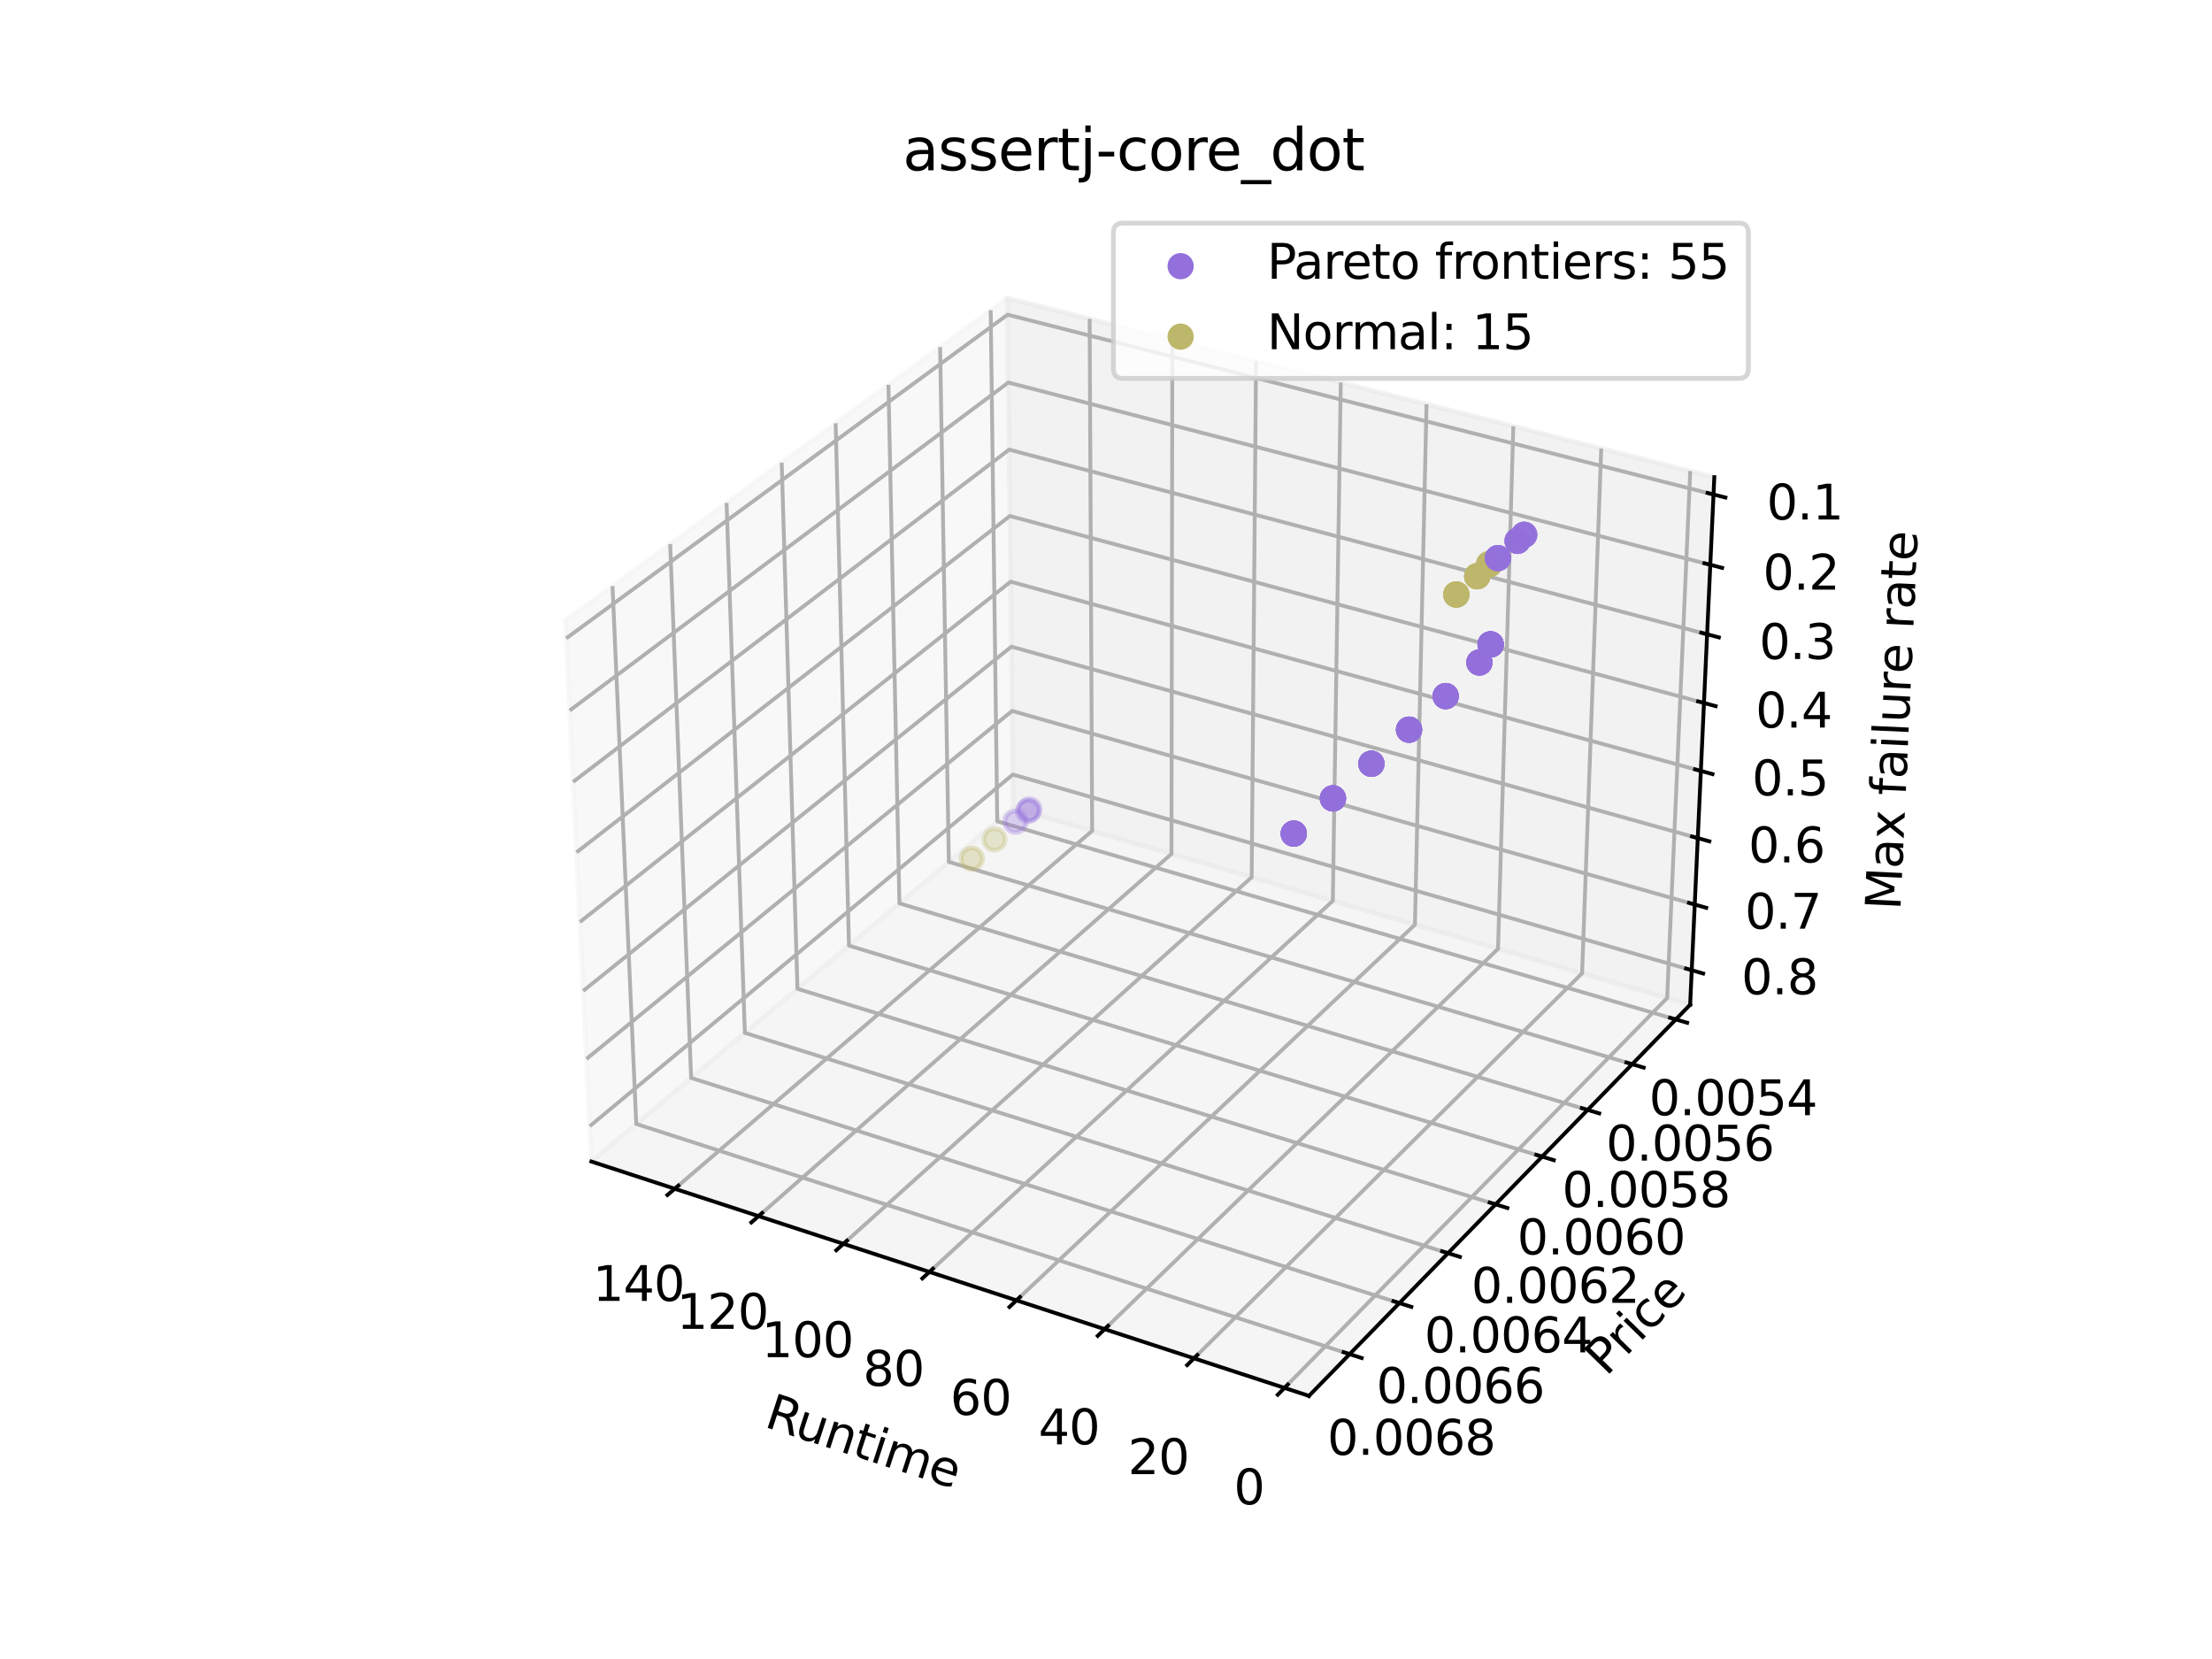 <?xml version="1.0" encoding="utf-8" standalone="no"?>
<!DOCTYPE svg PUBLIC "-//W3C//DTD SVG 1.1//EN"
  "http://www.w3.org/Graphics/SVG/1.1/DTD/svg11.dtd">
<svg xmlns:xlink="http://www.w3.org/1999/xlink" width="460.8pt" height="345.6pt" viewBox="0 0 460.8 345.6" xmlns="http://www.w3.org/2000/svg" version="1.1">
 <defs>
  <style type="text/css">*{stroke-linejoin: round; stroke-linecap: butt}</style>
 </defs>
 <g id="figure_1">
  <g id="patch_1">
   <path d="M 0 345.6 
L 460.8 345.6 
L 460.8 0 
L 0 0 
z
" style="fill: #ffffff"/>
  </g>
  <g id="patch_2">
   <path d="M 103.104 307.584 
L 369.216 307.584 
L 369.216 41.472 
L 103.104 41.472 
z
" style="fill: #ffffff"/>
  </g>
  <g id="pane3d_1">
   <g id="patch_3">
    <path d="M 209.855 62.074 
L 117.77 129.273 
L 123.197 241.969 
L 211.076 168.307 
" style="fill: #f2f2f2; opacity: 0.5; stroke: #f2f2f2; stroke-linejoin: miter"/>
   </g>
  </g>
  <g id="pane3d_2">
   <g id="patch_4">
    <path d="M 357.123 99.402 
L 209.855 62.074 
L 211.076 168.307 
L 352.09 209.295 
" style="fill: #e6e6e6; opacity: 0.5; stroke: #e6e6e6; stroke-linejoin: miter"/>
   </g>
  </g>
  <g id="pane3d_3">
   <g id="patch_5">
    <path d="M 352.09 209.295 
L 211.076 168.307 
L 123.197 241.969 
L 272.679 290.79 
" style="fill: #ececec; opacity: 0.5; stroke: #ececec; stroke-linejoin: miter"/>
   </g>
  </g>
  <g id="grid3d_1">
   <g id="Line3DCollection_1">
    <path d="M 267.578 289.124 
L 347.298 207.902 
L 352.108 98.131 
" style="fill: none; stroke: #b0b0b0; stroke-width: 0.8"/>
    <path d="M 248.725 282.967 
L 329.577 202.751 
L 333.569 93.432 
" style="fill: none; stroke: #b0b0b0; stroke-width: 0.8"/>
    <path d="M 230.116 276.889 
L 312.065 197.661 
L 315.259 88.791 
" style="fill: none; stroke: #b0b0b0; stroke-width: 0.8"/>
    <path d="M 211.745 270.889 
L 294.758 192.63 
L 297.173 84.207 
" style="fill: none; stroke: #b0b0b0; stroke-width: 0.8"/>
    <path d="M 193.608 264.965 
L 277.653 187.659 
L 279.307 79.678 
" style="fill: none; stroke: #b0b0b0; stroke-width: 0.8"/>
    <path d="M 175.7 259.117 
L 260.747 182.745 
L 261.657 75.204 
" style="fill: none; stroke: #b0b0b0; stroke-width: 0.8"/>
    <path d="M 158.018 253.342 
L 244.036 177.888 
L 244.22 70.785 
" style="fill: none; stroke: #b0b0b0; stroke-width: 0.8"/>
    <path d="M 140.556 247.639 
L 227.516 173.086 
L 226.991 66.418 
" style="fill: none; stroke: #b0b0b0; stroke-width: 0.8"/>
   </g>
  </g>
  <g id="grid3d_2">
   <g id="Line3DCollection_2">
    <path d="M 206.379 64.61 
L 207.747 171.098 
L 349.095 212.369 
" style="fill: none; stroke: #b0b0b0; stroke-width: 0.8"/>
    <path d="M 195.841 72.3 
L 197.66 179.553 
L 340.012 221.69 
" style="fill: none; stroke: #b0b0b0; stroke-width: 0.8"/>
    <path d="M 185.077 80.155 
L 187.365 188.183 
L 330.733 231.213 
" style="fill: none; stroke: #b0b0b0; stroke-width: 0.8"/>
    <path d="M 174.08 88.181 
L 176.856 196.992 
L 321.251 240.944 
" style="fill: none; stroke: #b0b0b0; stroke-width: 0.8"/>
    <path d="M 162.841 96.382 
L 166.126 205.985 
L 311.559 250.89 
" style="fill: none; stroke: #b0b0b0; stroke-width: 0.8"/>
    <path d="M 151.353 104.766 
L 155.169 215.17 
L 301.651 261.058 
" style="fill: none; stroke: #b0b0b0; stroke-width: 0.8"/>
    <path d="M 139.607 113.337 
L 143.976 224.552 
L 291.52 271.455 
" style="fill: none; stroke: #b0b0b0; stroke-width: 0.8"/>
    <path d="M 127.595 122.103 
L 132.541 234.137 
L 281.156 282.091 
" style="fill: none; stroke: #b0b0b0; stroke-width: 0.8"/>
   </g>
  </g>
  <g id="grid3d_3">
   <g id="Line3DCollection_3">
    <path d="M 356.957 103.011 
L 209.895 65.556 
L 117.949 132.98 
" style="fill: none; stroke: #b0b0b0; stroke-width: 0.8"/>
    <path d="M 356.287 117.655 
L 210.057 79.688 
L 118.673 148.018 
" style="fill: none; stroke: #b0b0b0; stroke-width: 0.8"/>
    <path d="M 355.624 132.132 
L 210.218 93.667 
L 119.388 162.877 
" style="fill: none; stroke: #b0b0b0; stroke-width: 0.8"/>
    <path d="M 354.968 146.445 
L 210.377 107.495 
L 120.096 177.562 
" style="fill: none; stroke: #b0b0b0; stroke-width: 0.8"/>
    <path d="M 354.32 160.597 
L 210.534 121.176 
L 120.795 192.076 
" style="fill: none; stroke: #b0b0b0; stroke-width: 0.8"/>
    <path d="M 353.68 174.591 
L 210.69 134.711 
L 121.485 206.421 
" style="fill: none; stroke: #b0b0b0; stroke-width: 0.8"/>
    <path d="M 353.046 188.429 
L 210.844 148.102 
L 122.168 220.6 
" style="fill: none; stroke: #b0b0b0; stroke-width: 0.8"/>
    <path d="M 352.419 202.114 
L 210.996 161.352 
L 122.843 234.617 
" style="fill: none; stroke: #b0b0b0; stroke-width: 0.8"/>
   </g>
  </g>
  <g id="axis3d_1">
   <g id="line2d_1">
    <path d="M 123.197 241.969 
L 272.679 290.79 
" style="fill: none; stroke: #000000; stroke-width: 0.8; stroke-linecap: square"/>
   </g>
   <g id="xtick_1">
    <g id="line2d_2">
     <path d="M 268.275 288.414 
L 266.181 290.547 
" style="fill: none; stroke: #000000; stroke-width: 0.8; stroke-linecap: square"/>
    </g>
    <g id="text_1">
     <!-- 0 -->
     <g transform="translate(257.026 313.376) scale(0.1 -0.1)">
      <defs>
       <path id="DejaVuSans-30" d="M 2034 4250 
Q 1547 4250 1301 3770 
Q 1056 3291 1056 2328 
Q 1056 1369 1301 889 
Q 1547 409 2034 409 
Q 2525 409 2770 889 
Q 3016 1369 3016 2328 
Q 3016 3291 2770 3770 
Q 2525 4250 2034 4250 
z
M 2034 4750 
Q 2819 4750 3233 4129 
Q 3647 3509 3647 2328 
Q 3647 1150 3233 529 
Q 2819 -91 2034 -91 
Q 1250 -91 836 529 
Q 422 1150 422 2328 
Q 422 3509 836 4129 
Q 1250 4750 2034 4750 
z
" transform="scale(0.016)"/>
      </defs>
      <use xlink:href="#DejaVuSans-30"/>
     </g>
    </g>
   </g>
   <g id="xtick_2">
    <g id="line2d_3">
     <path d="M 249.432 282.266 
L 247.309 284.372 
" style="fill: none; stroke: #000000; stroke-width: 0.8; stroke-linecap: square"/>
    </g>
    <g id="text_2">
     <!-- 20 -->
     <g transform="translate(234.967 307.087) scale(0.1 -0.1)">
      <defs>
       <path id="DejaVuSans-32" d="M 1228 531 
L 3431 531 
L 3431 0 
L 469 0 
L 469 531 
Q 828 903 1448 1529 
Q 2069 2156 2228 2338 
Q 2531 2678 2651 2914 
Q 2772 3150 2772 3378 
Q 2772 3750 2511 3984 
Q 2250 4219 1831 4219 
Q 1534 4219 1204 4116 
Q 875 4013 500 3803 
L 500 4441 
Q 881 4594 1212 4672 
Q 1544 4750 1819 4750 
Q 2544 4750 2975 4387 
Q 3406 4025 3406 3419 
Q 3406 3131 3298 2873 
Q 3191 2616 2906 2266 
Q 2828 2175 2409 1742 
Q 1991 1309 1228 531 
z
" transform="scale(0.016)"/>
      </defs>
      <use xlink:href="#DejaVuSans-32"/>
      <use xlink:href="#DejaVuSans-30" x="63.623"/>
     </g>
    </g>
   </g>
   <g id="xtick_3">
    <g id="line2d_4">
     <path d="M 230.831 276.197 
L 228.681 278.276 
" style="fill: none; stroke: #000000; stroke-width: 0.8; stroke-linecap: square"/>
    </g>
    <g id="text_3">
     <!-- 40 -->
     <g transform="translate(216.334 300.878) scale(0.1 -0.1)">
      <defs>
       <path id="DejaVuSans-34" d="M 2419 4116 
L 825 1625 
L 2419 1625 
L 2419 4116 
z
M 2253 4666 
L 3047 4666 
L 3047 1625 
L 3713 1625 
L 3713 1100 
L 3047 1100 
L 3047 0 
L 2419 0 
L 2419 1100 
L 313 1100 
L 313 1709 
L 2253 4666 
z
" transform="scale(0.016)"/>
      </defs>
      <use xlink:href="#DejaVuSans-34"/>
      <use xlink:href="#DejaVuSans-30" x="63.623"/>
     </g>
    </g>
   </g>
   <g id="xtick_4">
    <g id="line2d_5">
     <path d="M 212.469 270.206 
L 210.292 272.258 
" style="fill: none; stroke: #000000; stroke-width: 0.8; stroke-linecap: square"/>
    </g>
    <g id="text_4">
     <!-- 60 -->
     <g transform="translate(197.94 294.75) scale(0.1 -0.1)">
      <defs>
       <path id="DejaVuSans-36" d="M 2113 2584 
Q 1688 2584 1439 2293 
Q 1191 2003 1191 1497 
Q 1191 994 1439 701 
Q 1688 409 2113 409 
Q 2538 409 2786 701 
Q 3034 994 3034 1497 
Q 3034 2003 2786 2293 
Q 2538 2584 2113 2584 
z
M 3366 4563 
L 3366 3988 
Q 3128 4100 2886 4159 
Q 2644 4219 2406 4219 
Q 1781 4219 1451 3797 
Q 1122 3375 1075 2522 
Q 1259 2794 1537 2939 
Q 1816 3084 2150 3084 
Q 2853 3084 3261 2657 
Q 3669 2231 3669 1497 
Q 3669 778 3244 343 
Q 2819 -91 2113 -91 
Q 1303 -91 875 529 
Q 447 1150 447 2328 
Q 447 3434 972 4092 
Q 1497 4750 2381 4750 
Q 2619 4750 2861 4703 
Q 3103 4656 3366 4563 
z
" transform="scale(0.016)"/>
      </defs>
      <use xlink:href="#DejaVuSans-36"/>
      <use xlink:href="#DejaVuSans-30" x="63.623"/>
     </g>
    </g>
   </g>
   <g id="xtick_5">
    <g id="line2d_6">
     <path d="M 194.341 264.291 
L 192.138 266.317 
" style="fill: none; stroke: #000000; stroke-width: 0.8; stroke-linecap: square"/>
    </g>
    <g id="text_5">
     <!-- 80 -->
     <g transform="translate(179.782 288.7) scale(0.1 -0.1)">
      <defs>
       <path id="DejaVuSans-38" d="M 2034 2216 
Q 1584 2216 1326 1975 
Q 1069 1734 1069 1313 
Q 1069 891 1326 650 
Q 1584 409 2034 409 
Q 2484 409 2743 651 
Q 3003 894 3003 1313 
Q 3003 1734 2745 1975 
Q 2488 2216 2034 2216 
z
M 1403 2484 
Q 997 2584 770 2862 
Q 544 3141 544 3541 
Q 544 4100 942 4425 
Q 1341 4750 2034 4750 
Q 2731 4750 3128 4425 
Q 3525 4100 3525 3541 
Q 3525 3141 3298 2862 
Q 3072 2584 2669 2484 
Q 3125 2378 3379 2068 
Q 3634 1759 3634 1313 
Q 3634 634 3220 271 
Q 2806 -91 2034 -91 
Q 1263 -91 848 271 
Q 434 634 434 1313 
Q 434 1759 690 2068 
Q 947 2378 1403 2484 
z
M 1172 3481 
Q 1172 3119 1398 2916 
Q 1625 2713 2034 2713 
Q 2441 2713 2670 2916 
Q 2900 3119 2900 3481 
Q 2900 3844 2670 4047 
Q 2441 4250 2034 4250 
Q 1625 4250 1398 4047 
Q 1172 3844 1172 3481 
z
" transform="scale(0.016)"/>
      </defs>
      <use xlink:href="#DejaVuSans-38"/>
      <use xlink:href="#DejaVuSans-30" x="63.623"/>
     </g>
    </g>
   </g>
   <g id="xtick_6">
    <g id="line2d_7">
     <path d="M 176.442 258.451 
L 174.214 260.451 
" style="fill: none; stroke: #000000; stroke-width: 0.8; stroke-linecap: square"/>
    </g>
    <g id="text_6">
     <!-- 100 -->
     <g transform="translate(158.673 282.727) scale(0.1 -0.1)">
      <defs>
       <path id="DejaVuSans-31" d="M 794 531 
L 1825 531 
L 1825 4091 
L 703 3866 
L 703 4441 
L 1819 4666 
L 2450 4666 
L 2450 531 
L 3481 531 
L 3481 0 
L 794 0 
L 794 531 
z
" transform="scale(0.016)"/>
      </defs>
      <use xlink:href="#DejaVuSans-31"/>
      <use xlink:href="#DejaVuSans-30" x="63.623"/>
      <use xlink:href="#DejaVuSans-30" x="127.246"/>
     </g>
    </g>
   </g>
   <g id="xtick_7">
    <g id="line2d_8">
     <path d="M 158.767 252.684 
L 156.515 254.66 
" style="fill: none; stroke: #000000; stroke-width: 0.8; stroke-linecap: square"/>
    </g>
    <g id="text_7">
     <!-- 120 -->
     <g transform="translate(140.971 276.829) scale(0.1 -0.1)">
      <use xlink:href="#DejaVuSans-31"/>
      <use xlink:href="#DejaVuSans-32" x="63.623"/>
      <use xlink:href="#DejaVuSans-30" x="127.246"/>
     </g>
    </g>
   </g>
   <g id="xtick_8">
    <g id="line2d_9">
     <path d="M 141.314 246.989 
L 139.038 248.94 
" style="fill: none; stroke: #000000; stroke-width: 0.8; stroke-linecap: square"/>
    </g>
    <g id="text_8">
     <!-- 140 -->
     <g transform="translate(123.492 271.005) scale(0.1 -0.1)">
      <use xlink:href="#DejaVuSans-31"/>
      <use xlink:href="#DejaVuSans-34" x="63.623"/>
      <use xlink:href="#DejaVuSans-30" x="127.246"/>
     </g>
    </g>
   </g>
   <g id="text_9">
    <!-- Runtime -->
    <g transform="translate(158.969 297.148) rotate(-341.913) scale(0.1 -0.1)">
     <defs>
      <path id="DejaVuSans-52" d="M 2841 2188 
Q 3044 2119 3236 1894 
Q 3428 1669 3622 1275 
L 4263 0 
L 3584 0 
L 2988 1197 
Q 2756 1666 2539 1819 
Q 2322 1972 1947 1972 
L 1259 1972 
L 1259 0 
L 628 0 
L 628 4666 
L 2053 4666 
Q 2853 4666 3247 4331 
Q 3641 3997 3641 3322 
Q 3641 2881 3436 2590 
Q 3231 2300 2841 2188 
z
M 1259 4147 
L 1259 2491 
L 2053 2491 
Q 2509 2491 2742 2702 
Q 2975 2913 2975 3322 
Q 2975 3731 2742 3939 
Q 2509 4147 2053 4147 
L 1259 4147 
z
" transform="scale(0.016)"/>
      <path id="DejaVuSans-75" d="M 544 1381 
L 544 3500 
L 1119 3500 
L 1119 1403 
Q 1119 906 1312 657 
Q 1506 409 1894 409 
Q 2359 409 2629 706 
Q 2900 1003 2900 1516 
L 2900 3500 
L 3475 3500 
L 3475 0 
L 2900 0 
L 2900 538 
Q 2691 219 2414 64 
Q 2138 -91 1772 -91 
Q 1169 -91 856 284 
Q 544 659 544 1381 
z
M 1991 3584 
L 1991 3584 
z
" transform="scale(0.016)"/>
      <path id="DejaVuSans-6e" d="M 3513 2113 
L 3513 0 
L 2938 0 
L 2938 2094 
Q 2938 2591 2744 2837 
Q 2550 3084 2163 3084 
Q 1697 3084 1428 2787 
Q 1159 2491 1159 1978 
L 1159 0 
L 581 0 
L 581 3500 
L 1159 3500 
L 1159 2956 
Q 1366 3272 1645 3428 
Q 1925 3584 2291 3584 
Q 2894 3584 3203 3211 
Q 3513 2838 3513 2113 
z
" transform="scale(0.016)"/>
      <path id="DejaVuSans-74" d="M 1172 4494 
L 1172 3500 
L 2356 3500 
L 2356 3053 
L 1172 3053 
L 1172 1153 
Q 1172 725 1289 603 
Q 1406 481 1766 481 
L 2356 481 
L 2356 0 
L 1766 0 
Q 1100 0 847 248 
Q 594 497 594 1153 
L 594 3053 
L 172 3053 
L 172 3500 
L 594 3500 
L 594 4494 
L 1172 4494 
z
" transform="scale(0.016)"/>
      <path id="DejaVuSans-69" d="M 603 3500 
L 1178 3500 
L 1178 0 
L 603 0 
L 603 3500 
z
M 603 4863 
L 1178 4863 
L 1178 4134 
L 603 4134 
L 603 4863 
z
" transform="scale(0.016)"/>
      <path id="DejaVuSans-6d" d="M 3328 2828 
Q 3544 3216 3844 3400 
Q 4144 3584 4550 3584 
Q 5097 3584 5394 3201 
Q 5691 2819 5691 2113 
L 5691 0 
L 5113 0 
L 5113 2094 
Q 5113 2597 4934 2840 
Q 4756 3084 4391 3084 
Q 3944 3084 3684 2787 
Q 3425 2491 3425 1978 
L 3425 0 
L 2847 0 
L 2847 2094 
Q 2847 2600 2669 2842 
Q 2491 3084 2119 3084 
Q 1678 3084 1418 2786 
Q 1159 2488 1159 1978 
L 1159 0 
L 581 0 
L 581 3500 
L 1159 3500 
L 1159 2956 
Q 1356 3278 1631 3431 
Q 1906 3584 2284 3584 
Q 2666 3584 2933 3390 
Q 3200 3197 3328 2828 
z
" transform="scale(0.016)"/>
      <path id="DejaVuSans-65" d="M 3597 1894 
L 3597 1613 
L 953 1613 
Q 991 1019 1311 708 
Q 1631 397 2203 397 
Q 2534 397 2845 478 
Q 3156 559 3463 722 
L 3463 178 
Q 3153 47 2828 -22 
Q 2503 -91 2169 -91 
Q 1331 -91 842 396 
Q 353 884 353 1716 
Q 353 2575 817 3079 
Q 1281 3584 2069 3584 
Q 2775 3584 3186 3129 
Q 3597 2675 3597 1894 
z
M 3022 2063 
Q 3016 2534 2758 2815 
Q 2500 3097 2075 3097 
Q 1594 3097 1305 2825 
Q 1016 2553 972 2059 
L 3022 2063 
z
" transform="scale(0.016)"/>
     </defs>
     <use xlink:href="#DejaVuSans-52"/>
     <use xlink:href="#DejaVuSans-75" x="64.982"/>
     <use xlink:href="#DejaVuSans-6e" x="128.361"/>
     <use xlink:href="#DejaVuSans-74" x="191.74"/>
     <use xlink:href="#DejaVuSans-69" x="230.949"/>
     <use xlink:href="#DejaVuSans-6d" x="258.732"/>
     <use xlink:href="#DejaVuSans-65" x="356.145"/>
    </g>
   </g>
  </g>
  <g id="axis3d_2">
   <g id="line2d_10">
    <path d="M 352.09 209.295 
L 272.679 290.79 
" style="fill: none; stroke: #000000; stroke-width: 0.8; stroke-linecap: square"/>
   </g>
   <g id="xtick_9">
    <g id="line2d_11">
     <path d="M 347.909 212.022 
L 351.471 213.062 
" style="fill: none; stroke: #000000; stroke-width: 0.8; stroke-linecap: square"/>
    </g>
    <g id="text_10">
     <!-- 0.0054 -->
     <g transform="translate(343.527 232.315) scale(0.1 -0.1)">
      <defs>
       <path id="DejaVuSans-2e" d="M 684 794 
L 1344 794 
L 1344 0 
L 684 0 
L 684 794 
z
" transform="scale(0.016)"/>
       <path id="DejaVuSans-35" d="M 691 4666 
L 3169 4666 
L 3169 4134 
L 1269 4134 
L 1269 2991 
Q 1406 3038 1543 3061 
Q 1681 3084 1819 3084 
Q 2600 3084 3056 2656 
Q 3513 2228 3513 1497 
Q 3513 744 3044 326 
Q 2575 -91 1722 -91 
Q 1428 -91 1123 -41 
Q 819 9 494 109 
L 494 744 
Q 775 591 1075 516 
Q 1375 441 1709 441 
Q 2250 441 2565 725 
Q 2881 1009 2881 1497 
Q 2881 1984 2565 2268 
Q 2250 2553 1709 2553 
Q 1456 2553 1204 2497 
Q 953 2441 691 2322 
L 691 4666 
z
" transform="scale(0.016)"/>
      </defs>
      <use xlink:href="#DejaVuSans-30"/>
      <use xlink:href="#DejaVuSans-2e" x="63.623"/>
      <use xlink:href="#DejaVuSans-30" x="95.41"/>
      <use xlink:href="#DejaVuSans-30" x="159.033"/>
      <use xlink:href="#DejaVuSans-35" x="222.656"/>
      <use xlink:href="#DejaVuSans-34" x="286.279"/>
     </g>
    </g>
   </g>
   <g id="xtick_10">
    <g id="line2d_12">
     <path d="M 338.817 221.336 
L 342.406 222.399 
" style="fill: none; stroke: #000000; stroke-width: 0.8; stroke-linecap: square"/>
    </g>
    <g id="text_11">
     <!-- 0.0056 -->
     <g transform="translate(334.566 241.774) scale(0.1 -0.1)">
      <use xlink:href="#DejaVuSans-30"/>
      <use xlink:href="#DejaVuSans-2e" x="63.623"/>
      <use xlink:href="#DejaVuSans-30" x="95.41"/>
      <use xlink:href="#DejaVuSans-30" x="159.033"/>
      <use xlink:href="#DejaVuSans-35" x="222.656"/>
      <use xlink:href="#DejaVuSans-36" x="286.279"/>
     </g>
    </g>
   </g>
   <g id="xtick_11">
    <g id="line2d_13">
     <path d="M 329.528 230.851 
L 333.145 231.937 
" style="fill: none; stroke: #000000; stroke-width: 0.8; stroke-linecap: square"/>
    </g>
    <g id="text_12">
     <!-- 0.0058 -->
     <g transform="translate(325.412 251.437) scale(0.1 -0.1)">
      <use xlink:href="#DejaVuSans-30"/>
      <use xlink:href="#DejaVuSans-2e" x="63.623"/>
      <use xlink:href="#DejaVuSans-30" x="95.41"/>
      <use xlink:href="#DejaVuSans-30" x="159.033"/>
      <use xlink:href="#DejaVuSans-35" x="222.656"/>
      <use xlink:href="#DejaVuSans-38" x="286.279"/>
     </g>
    </g>
   </g>
   <g id="xtick_12">
    <g id="line2d_14">
     <path d="M 320.037 240.574 
L 323.682 241.684 
" style="fill: none; stroke: #000000; stroke-width: 0.8; stroke-linecap: square"/>
    </g>
    <g id="text_13">
     <!-- 0.0060 -->
     <g transform="translate(316.058 261.312) scale(0.1 -0.1)">
      <use xlink:href="#DejaVuSans-30"/>
      <use xlink:href="#DejaVuSans-2e" x="63.623"/>
      <use xlink:href="#DejaVuSans-30" x="95.41"/>
      <use xlink:href="#DejaVuSans-30" x="159.033"/>
      <use xlink:href="#DejaVuSans-36" x="222.656"/>
      <use xlink:href="#DejaVuSans-30" x="286.279"/>
     </g>
    </g>
   </g>
   <g id="xtick_13">
    <g id="line2d_15">
     <path d="M 310.336 250.512 
L 314.009 251.646 
" style="fill: none; stroke: #000000; stroke-width: 0.8; stroke-linecap: square"/>
    </g>
    <g id="text_14">
     <!-- 0.0062 -->
     <g transform="translate(306.497 271.404) scale(0.1 -0.1)">
      <use xlink:href="#DejaVuSans-30"/>
      <use xlink:href="#DejaVuSans-2e" x="63.623"/>
      <use xlink:href="#DejaVuSans-30" x="95.41"/>
      <use xlink:href="#DejaVuSans-30" x="159.033"/>
      <use xlink:href="#DejaVuSans-36" x="222.656"/>
      <use xlink:href="#DejaVuSans-32" x="286.279"/>
     </g>
    </g>
   </g>
   <g id="xtick_14">
    <g id="line2d_16">
     <path d="M 300.419 260.671 
L 304.12 261.831 
" style="fill: none; stroke: #000000; stroke-width: 0.8; stroke-linecap: square"/>
    </g>
    <g id="text_15">
     <!-- 0.0064 -->
     <g transform="translate(296.722 281.723) scale(0.1 -0.1)">
      <use xlink:href="#DejaVuSans-30"/>
      <use xlink:href="#DejaVuSans-2e" x="63.623"/>
      <use xlink:href="#DejaVuSans-30" x="95.41"/>
      <use xlink:href="#DejaVuSans-30" x="159.033"/>
      <use xlink:href="#DejaVuSans-36" x="222.656"/>
      <use xlink:href="#DejaVuSans-34" x="286.279"/>
     </g>
    </g>
   </g>
   <g id="xtick_15">
    <g id="line2d_17">
     <path d="M 290.277 271.06 
L 294.008 272.246 
" style="fill: none; stroke: #000000; stroke-width: 0.8; stroke-linecap: square"/>
    </g>
    <g id="text_16">
     <!-- 0.0066 -->
     <g transform="translate(286.726 292.274) scale(0.1 -0.1)">
      <use xlink:href="#DejaVuSans-30"/>
      <use xlink:href="#DejaVuSans-2e" x="63.623"/>
      <use xlink:href="#DejaVuSans-30" x="95.41"/>
      <use xlink:href="#DejaVuSans-30" x="159.033"/>
      <use xlink:href="#DejaVuSans-36" x="222.656"/>
      <use xlink:href="#DejaVuSans-36" x="286.279"/>
     </g>
    </g>
   </g>
   <g id="xtick_16">
    <g id="line2d_18">
     <path d="M 279.904 281.687 
L 283.664 282.9 
" style="fill: none; stroke: #000000; stroke-width: 0.8; stroke-linecap: square"/>
    </g>
    <g id="text_17">
     <!-- 0.0068 -->
     <g transform="translate(276.502 303.067) scale(0.1 -0.1)">
      <use xlink:href="#DejaVuSans-30"/>
      <use xlink:href="#DejaVuSans-2e" x="63.623"/>
      <use xlink:href="#DejaVuSans-30" x="95.41"/>
      <use xlink:href="#DejaVuSans-30" x="159.033"/>
      <use xlink:href="#DejaVuSans-36" x="222.656"/>
      <use xlink:href="#DejaVuSans-38" x="286.279"/>
     </g>
    </g>
   </g>
   <g id="text_18">
    <!-- Price -->
    <g transform="translate(334.596 286.891) rotate(-45.742) scale(0.1 -0.1)">
     <defs>
      <path id="DejaVuSans-50" d="M 1259 4147 
L 1259 2394 
L 2053 2394 
Q 2494 2394 2734 2622 
Q 2975 2850 2975 3272 
Q 2975 3691 2734 3919 
Q 2494 4147 2053 4147 
L 1259 4147 
z
M 628 4666 
L 2053 4666 
Q 2838 4666 3239 4311 
Q 3641 3956 3641 3272 
Q 3641 2581 3239 2228 
Q 2838 1875 2053 1875 
L 1259 1875 
L 1259 0 
L 628 0 
L 628 4666 
z
" transform="scale(0.016)"/>
      <path id="DejaVuSans-72" d="M 2631 2963 
Q 2534 3019 2420 3045 
Q 2306 3072 2169 3072 
Q 1681 3072 1420 2755 
Q 1159 2438 1159 1844 
L 1159 0 
L 581 0 
L 581 3500 
L 1159 3500 
L 1159 2956 
Q 1341 3275 1631 3429 
Q 1922 3584 2338 3584 
Q 2397 3584 2469 3576 
Q 2541 3569 2628 3553 
L 2631 2963 
z
" transform="scale(0.016)"/>
      <path id="DejaVuSans-63" d="M 3122 3366 
L 3122 2828 
Q 2878 2963 2633 3030 
Q 2388 3097 2138 3097 
Q 1578 3097 1268 2742 
Q 959 2388 959 1747 
Q 959 1106 1268 751 
Q 1578 397 2138 397 
Q 2388 397 2633 464 
Q 2878 531 3122 666 
L 3122 134 
Q 2881 22 2623 -34 
Q 2366 -91 2075 -91 
Q 1284 -91 818 406 
Q 353 903 353 1747 
Q 353 2603 823 3093 
Q 1294 3584 2113 3584 
Q 2378 3584 2631 3529 
Q 2884 3475 3122 3366 
z
" transform="scale(0.016)"/>
     </defs>
     <use xlink:href="#DejaVuSans-50"/>
     <use xlink:href="#DejaVuSans-72" x="58.553"/>
     <use xlink:href="#DejaVuSans-69" x="99.666"/>
     <use xlink:href="#DejaVuSans-63" x="127.449"/>
     <use xlink:href="#DejaVuSans-65" x="182.43"/>
    </g>
   </g>
  </g>
  <g id="axis3d_3">
   <g id="line2d_19">
    <path d="M 352.09 209.295 
L 357.123 99.402 
" style="fill: none; stroke: #000000; stroke-width: 0.8; stroke-linecap: square"/>
   </g>
   <g id="xtick_17">
    <g id="line2d_20">
     <path d="M 355.721 102.696 
L 359.434 103.642 
" style="fill: none; stroke: #000000; stroke-width: 0.8; stroke-linecap: square"/>
    </g>
    <g id="text_19">
     <!-- 0.1 -->
     <g transform="translate(368.027 108.225) scale(0.1 -0.1)">
      <use xlink:href="#DejaVuSans-30"/>
      <use xlink:href="#DejaVuSans-2e" x="63.623"/>
      <use xlink:href="#DejaVuSans-31" x="95.41"/>
     </g>
    </g>
   </g>
   <g id="xtick_18">
    <g id="line2d_21">
     <path d="M 355.057 117.336 
L 358.749 118.294 
" style="fill: none; stroke: #000000; stroke-width: 0.8; stroke-linecap: square"/>
    </g>
    <g id="text_20">
     <!-- 0.2 -->
     <g transform="translate(367.25 122.836) scale(0.1 -0.1)">
      <use xlink:href="#DejaVuSans-30"/>
      <use xlink:href="#DejaVuSans-2e" x="63.623"/>
      <use xlink:href="#DejaVuSans-32" x="95.41"/>
     </g>
    </g>
   </g>
   <g id="xtick_19">
    <g id="line2d_22">
     <path d="M 354.402 131.808 
L 358.071 132.779 
" style="fill: none; stroke: #000000; stroke-width: 0.8; stroke-linecap: square"/>
    </g>
    <g id="text_21">
     <!-- 0.3 -->
     <g transform="translate(366.482 137.282) scale(0.1 -0.1)">
      <defs>
       <path id="DejaVuSans-33" d="M 2597 2516 
Q 3050 2419 3304 2112 
Q 3559 1806 3559 1356 
Q 3559 666 3084 287 
Q 2609 -91 1734 -91 
Q 1441 -91 1130 -33 
Q 819 25 488 141 
L 488 750 
Q 750 597 1062 519 
Q 1375 441 1716 441 
Q 2309 441 2620 675 
Q 2931 909 2931 1356 
Q 2931 1769 2642 2001 
Q 2353 2234 1838 2234 
L 1294 2234 
L 1294 2753 
L 1863 2753 
Q 2328 2753 2575 2939 
Q 2822 3125 2822 3475 
Q 2822 3834 2567 4026 
Q 2313 4219 1838 4219 
Q 1578 4219 1281 4162 
Q 984 4106 628 3988 
L 628 4550 
Q 988 4650 1302 4700 
Q 1616 4750 1894 4750 
Q 2613 4750 3031 4423 
Q 3450 4097 3450 3541 
Q 3450 3153 3228 2886 
Q 3006 2619 2597 2516 
z
" transform="scale(0.016)"/>
      </defs>
      <use xlink:href="#DejaVuSans-30"/>
      <use xlink:href="#DejaVuSans-2e" x="63.623"/>
      <use xlink:href="#DejaVuSans-33" x="95.41"/>
     </g>
    </g>
   </g>
   <g id="xtick_20">
    <g id="line2d_23">
     <path d="M 353.754 146.118 
L 357.401 147.1 
" style="fill: none; stroke: #000000; stroke-width: 0.8; stroke-linecap: square"/>
    </g>
    <g id="text_22">
     <!-- 0.4 -->
     <g transform="translate(365.723 151.565) scale(0.1 -0.1)">
      <use xlink:href="#DejaVuSans-30"/>
      <use xlink:href="#DejaVuSans-2e" x="63.623"/>
      <use xlink:href="#DejaVuSans-34" x="95.41"/>
     </g>
    </g>
   </g>
   <g id="xtick_21">
    <g id="line2d_24">
     <path d="M 353.113 160.266 
L 356.739 161.26 
" style="fill: none; stroke: #000000; stroke-width: 0.8; stroke-linecap: square"/>
    </g>
    <g id="text_23">
     <!-- 0.5 -->
     <g transform="translate(364.972 165.688) scale(0.1 -0.1)">
      <use xlink:href="#DejaVuSans-30"/>
      <use xlink:href="#DejaVuSans-2e" x="63.623"/>
      <use xlink:href="#DejaVuSans-35" x="95.41"/>
     </g>
    </g>
   </g>
   <g id="xtick_22">
    <g id="line2d_25">
     <path d="M 352.479 174.256 
L 356.084 175.261 
" style="fill: none; stroke: #000000; stroke-width: 0.8; stroke-linecap: square"/>
    </g>
    <g id="text_24">
     <!-- 0.6 -->
     <g transform="translate(364.229 179.653) scale(0.1 -0.1)">
      <use xlink:href="#DejaVuSans-30"/>
      <use xlink:href="#DejaVuSans-2e" x="63.623"/>
      <use xlink:href="#DejaVuSans-36" x="95.41"/>
     </g>
    </g>
   </g>
   <g id="xtick_23">
    <g id="line2d_26">
     <path d="M 351.852 188.09 
L 355.437 189.107 
" style="fill: none; stroke: #000000; stroke-width: 0.8; stroke-linecap: square"/>
    </g>
    <g id="text_25">
     <!-- 0.7 -->
     <g transform="translate(363.495 193.463) scale(0.1 -0.1)">
      <defs>
       <path id="DejaVuSans-37" d="M 525 4666 
L 3525 4666 
L 3525 4397 
L 1831 0 
L 1172 0 
L 2766 4134 
L 525 4134 
L 525 4666 
z
" transform="scale(0.016)"/>
      </defs>
      <use xlink:href="#DejaVuSans-30"/>
      <use xlink:href="#DejaVuSans-2e" x="63.623"/>
      <use xlink:href="#DejaVuSans-37" x="95.41"/>
     </g>
    </g>
   </g>
   <g id="xtick_24">
    <g id="line2d_27">
     <path d="M 351.232 201.772 
L 354.796 202.799 
" style="fill: none; stroke: #000000; stroke-width: 0.8; stroke-linecap: square"/>
    </g>
    <g id="text_26">
     <!-- 0.8 -->
     <g transform="translate(362.769 207.121) scale(0.1 -0.1)">
      <use xlink:href="#DejaVuSans-30"/>
      <use xlink:href="#DejaVuSans-2e" x="63.623"/>
      <use xlink:href="#DejaVuSans-38" x="95.41"/>
     </g>
    </g>
   </g>
   <g id="text_27">
    <!-- Max failure rate -->
    <g transform="translate(395.879 189.69) rotate(-87.378) scale(0.1 -0.1)">
     <defs>
      <path id="DejaVuSans-4d" d="M 628 4666 
L 1569 4666 
L 2759 1491 
L 3956 4666 
L 4897 4666 
L 4897 0 
L 4281 0 
L 4281 4097 
L 3078 897 
L 2444 897 
L 1241 4097 
L 1241 0 
L 628 0 
L 628 4666 
z
" transform="scale(0.016)"/>
      <path id="DejaVuSans-61" d="M 2194 1759 
Q 1497 1759 1228 1600 
Q 959 1441 959 1056 
Q 959 750 1161 570 
Q 1363 391 1709 391 
Q 2188 391 2477 730 
Q 2766 1069 2766 1631 
L 2766 1759 
L 2194 1759 
z
M 3341 1997 
L 3341 0 
L 2766 0 
L 2766 531 
Q 2569 213 2275 61 
Q 1981 -91 1556 -91 
Q 1019 -91 701 211 
Q 384 513 384 1019 
Q 384 1609 779 1909 
Q 1175 2209 1959 2209 
L 2766 2209 
L 2766 2266 
Q 2766 2663 2505 2880 
Q 2244 3097 1772 3097 
Q 1472 3097 1187 3025 
Q 903 2953 641 2809 
L 641 3341 
Q 956 3463 1253 3523 
Q 1550 3584 1831 3584 
Q 2591 3584 2966 3190 
Q 3341 2797 3341 1997 
z
" transform="scale(0.016)"/>
      <path id="DejaVuSans-78" d="M 3513 3500 
L 2247 1797 
L 3578 0 
L 2900 0 
L 1881 1375 
L 863 0 
L 184 0 
L 1544 1831 
L 300 3500 
L 978 3500 
L 1906 2253 
L 2834 3500 
L 3513 3500 
z
" transform="scale(0.016)"/>
      <path id="DejaVuSans-20" transform="scale(0.016)"/>
      <path id="DejaVuSans-66" d="M 2375 4863 
L 2375 4384 
L 1825 4384 
Q 1516 4384 1395 4259 
Q 1275 4134 1275 3809 
L 1275 3500 
L 2222 3500 
L 2222 3053 
L 1275 3053 
L 1275 0 
L 697 0 
L 697 3053 
L 147 3053 
L 147 3500 
L 697 3500 
L 697 3744 
Q 697 4328 969 4595 
Q 1241 4863 1831 4863 
L 2375 4863 
z
" transform="scale(0.016)"/>
      <path id="DejaVuSans-6c" d="M 603 4863 
L 1178 4863 
L 1178 0 
L 603 0 
L 603 4863 
z
" transform="scale(0.016)"/>
     </defs>
     <use xlink:href="#DejaVuSans-4d"/>
     <use xlink:href="#DejaVuSans-61" x="86.279"/>
     <use xlink:href="#DejaVuSans-78" x="147.559"/>
     <use xlink:href="#DejaVuSans-20" x="206.738"/>
     <use xlink:href="#DejaVuSans-66" x="238.525"/>
     <use xlink:href="#DejaVuSans-61" x="273.73"/>
     <use xlink:href="#DejaVuSans-69" x="335.01"/>
     <use xlink:href="#DejaVuSans-6c" x="362.793"/>
     <use xlink:href="#DejaVuSans-75" x="390.576"/>
     <use xlink:href="#DejaVuSans-72" x="453.955"/>
     <use xlink:href="#DejaVuSans-65" x="492.818"/>
     <use xlink:href="#DejaVuSans-20" x="554.342"/>
     <use xlink:href="#DejaVuSans-72" x="586.129"/>
     <use xlink:href="#DejaVuSans-61" x="627.242"/>
     <use xlink:href="#DejaVuSans-74" x="688.521"/>
     <use xlink:href="#DejaVuSans-65" x="727.73"/>
    </g>
   </g>
  </g>
  <g id="axes_1">
   <g id="Path3DCollection_1">
    <defs>
     <path id="C0_0_a9c80aeb0b" d="M 0 2.236 
C 0.593 2.236 1.162 2 1.581 1.581 
C 2 1.162 2.236 0.593 2.236 -0 
C 2.236 -0.593 2 -1.162 1.581 -1.581 
C 1.162 -2 0.593 -2.236 0 -2.236 
C -0.593 -2.236 -1.162 -2 -1.581 -1.581 
C -2 -1.162 -2.236 -0.593 -2.236 0 
C -2.236 0.593 -2 1.162 -1.581 1.581 
C -1.162 2 -0.593 2.236 0 2.236 
z
"/>
    </defs>
    <g clip-path="url(#pe365bd901d)">
     <use xlink:href="#C0_0_a9c80aeb0b" x="207.172" y="174.873" style="fill: #bdb76b; fill-opacity: 0.3; stroke: #bdb76b; stroke-opacity: 0.3"/>
    </g>
    <g clip-path="url(#pe365bd901d)">
     <use xlink:href="#C0_0_a9c80aeb0b" x="202.442" y="178.865" style="fill: #bdb76b; fill-opacity: 0.334; stroke: #bdb76b; stroke-opacity: 0.334"/>
    </g>
    <g clip-path="url(#pe365bd901d)">
     <use xlink:href="#C0_0_a9c80aeb0b" x="310.239" y="117.529" style="fill: #bdb76b; fill-opacity: 0.936; stroke: #bdb76b; stroke-opacity: 0.936"/>
    </g>
    <g clip-path="url(#pe365bd901d)">
     <use xlink:href="#C0_0_a9c80aeb0b" x="310.239" y="117.529" style="fill: #bdb76b; fill-opacity: 0.936; stroke: #bdb76b; stroke-opacity: 0.936"/>
    </g>
    <g clip-path="url(#pe365bd901d)">
     <use xlink:href="#C0_0_a9c80aeb0b" x="310.239" y="117.529" style="fill: #bdb76b; fill-opacity: 0.936; stroke: #bdb76b; stroke-opacity: 0.936"/>
    </g>
    <g clip-path="url(#pe365bd901d)">
     <use xlink:href="#C0_0_a9c80aeb0b" x="310.239" y="117.529" style="fill: #bdb76b; fill-opacity: 0.936; stroke: #bdb76b; stroke-opacity: 0.936"/>
    </g>
    <g clip-path="url(#pe365bd901d)">
     <use xlink:href="#C0_0_a9c80aeb0b" x="310.239" y="117.529" style="fill: #bdb76b; fill-opacity: 0.936; stroke: #bdb76b; stroke-opacity: 0.936"/>
    </g>
    <g clip-path="url(#pe365bd901d)">
     <use xlink:href="#C0_0_a9c80aeb0b" x="307.733" y="120.037" style="fill: #bdb76b; fill-opacity: 0.962; stroke: #bdb76b; stroke-opacity: 0.962"/>
    </g>
    <g clip-path="url(#pe365bd901d)">
     <use xlink:href="#C0_0_a9c80aeb0b" x="307.733" y="120.037" style="fill: #bdb76b; fill-opacity: 0.962; stroke: #bdb76b; stroke-opacity: 0.962"/>
    </g>
    <g clip-path="url(#pe365bd901d)">
     <use xlink:href="#C0_0_a9c80aeb0b" x="307.733" y="120.037" style="fill: #bdb76b; fill-opacity: 0.962; stroke: #bdb76b; stroke-opacity: 0.962"/>
    </g>
    <g clip-path="url(#pe365bd901d)">
     <use xlink:href="#C0_0_a9c80aeb0b" x="307.733" y="120.037" style="fill: #bdb76b; fill-opacity: 0.962; stroke: #bdb76b; stroke-opacity: 0.962"/>
    </g>
    <g clip-path="url(#pe365bd901d)">
     <use xlink:href="#C0_0_a9c80aeb0b" x="303.378" y="123.847" style="fill: #bdb76b; stroke: #bdb76b"/>
    </g>
    <g clip-path="url(#pe365bd901d)">
     <use xlink:href="#C0_0_a9c80aeb0b" x="303.378" y="123.847" style="fill: #bdb76b; stroke: #bdb76b"/>
    </g>
    <g clip-path="url(#pe365bd901d)">
     <use xlink:href="#C0_0_a9c80aeb0b" x="303.378" y="123.847" style="fill: #bdb76b; stroke: #bdb76b"/>
    </g>
    <g clip-path="url(#pe365bd901d)">
     <use xlink:href="#C0_0_a9c80aeb0b" x="303.378" y="123.847" style="fill: #bdb76b; stroke: #bdb76b"/>
    </g>
   </g>
   <g id="text_28">
    <!-- assertj-core_dot -->
    <g transform="translate(188.063 35.472) scale(0.12 -0.12)">
     <defs>
      <path id="DejaVuSans-73" d="M 2834 3397 
L 2834 2853 
Q 2591 2978 2328 3040 
Q 2066 3103 1784 3103 
Q 1356 3103 1142 2972 
Q 928 2841 928 2578 
Q 928 2378 1081 2264 
Q 1234 2150 1697 2047 
L 1894 2003 
Q 2506 1872 2764 1633 
Q 3022 1394 3022 966 
Q 3022 478 2636 193 
Q 2250 -91 1575 -91 
Q 1294 -91 989 -36 
Q 684 19 347 128 
L 347 722 
Q 666 556 975 473 
Q 1284 391 1588 391 
Q 1994 391 2212 530 
Q 2431 669 2431 922 
Q 2431 1156 2273 1281 
Q 2116 1406 1581 1522 
L 1381 1569 
Q 847 1681 609 1914 
Q 372 2147 372 2553 
Q 372 3047 722 3315 
Q 1072 3584 1716 3584 
Q 2034 3584 2315 3537 
Q 2597 3491 2834 3397 
z
" transform="scale(0.016)"/>
      <path id="DejaVuSans-6a" d="M 603 3500 
L 1178 3500 
L 1178 -63 
Q 1178 -731 923 -1031 
Q 669 -1331 103 -1331 
L -116 -1331 
L -116 -844 
L 38 -844 
Q 366 -844 484 -692 
Q 603 -541 603 -63 
L 603 3500 
z
M 603 4863 
L 1178 4863 
L 1178 4134 
L 603 4134 
L 603 4863 
z
" transform="scale(0.016)"/>
      <path id="DejaVuSans-2d" d="M 313 2009 
L 1997 2009 
L 1997 1497 
L 313 1497 
L 313 2009 
z
" transform="scale(0.016)"/>
      <path id="DejaVuSans-6f" d="M 1959 3097 
Q 1497 3097 1228 2736 
Q 959 2375 959 1747 
Q 959 1119 1226 758 
Q 1494 397 1959 397 
Q 2419 397 2687 759 
Q 2956 1122 2956 1747 
Q 2956 2369 2687 2733 
Q 2419 3097 1959 3097 
z
M 1959 3584 
Q 2709 3584 3137 3096 
Q 3566 2609 3566 1747 
Q 3566 888 3137 398 
Q 2709 -91 1959 -91 
Q 1206 -91 779 398 
Q 353 888 353 1747 
Q 353 2609 779 3096 
Q 1206 3584 1959 3584 
z
" transform="scale(0.016)"/>
      <path id="DejaVuSans-5f" d="M 3263 -1063 
L 3263 -1509 
L -63 -1509 
L -63 -1063 
L 3263 -1063 
z
" transform="scale(0.016)"/>
      <path id="DejaVuSans-64" d="M 2906 2969 
L 2906 4863 
L 3481 4863 
L 3481 0 
L 2906 0 
L 2906 525 
Q 2725 213 2448 61 
Q 2172 -91 1784 -91 
Q 1150 -91 751 415 
Q 353 922 353 1747 
Q 353 2572 751 3078 
Q 1150 3584 1784 3584 
Q 2172 3584 2448 3432 
Q 2725 3281 2906 2969 
z
M 947 1747 
Q 947 1113 1208 752 
Q 1469 391 1925 391 
Q 2381 391 2643 752 
Q 2906 1113 2906 1747 
Q 2906 2381 2643 2742 
Q 2381 3103 1925 3103 
Q 1469 3103 1208 2742 
Q 947 2381 947 1747 
z
" transform="scale(0.016)"/>
     </defs>
     <use xlink:href="#DejaVuSans-61"/>
     <use xlink:href="#DejaVuSans-73" x="61.279"/>
     <use xlink:href="#DejaVuSans-73" x="113.379"/>
     <use xlink:href="#DejaVuSans-65" x="165.479"/>
     <use xlink:href="#DejaVuSans-72" x="227.002"/>
     <use xlink:href="#DejaVuSans-74" x="268.115"/>
     <use xlink:href="#DejaVuSans-6a" x="307.324"/>
     <use xlink:href="#DejaVuSans-2d" x="335.107"/>
     <use xlink:href="#DejaVuSans-63" x="371.191"/>
     <use xlink:href="#DejaVuSans-6f" x="426.172"/>
     <use xlink:href="#DejaVuSans-72" x="487.354"/>
     <use xlink:href="#DejaVuSans-65" x="526.217"/>
     <use xlink:href="#DejaVuSans-5f" x="587.74"/>
     <use xlink:href="#DejaVuSans-64" x="637.74"/>
     <use xlink:href="#DejaVuSans-6f" x="701.217"/>
     <use xlink:href="#DejaVuSans-74" x="762.398"/>
    </g>
   </g>
   <g id="Path3DCollection_2">
    <defs>
     <path id="C1_0_711f66dcbf" d="M 0 2.236 
C 0.593 2.236 1.162 2 1.581 1.581 
C 2 1.162 2.236 0.593 2.236 -0 
C 2.236 -0.593 2 -1.162 1.581 -1.581 
C 1.162 -2 0.593 -2.236 0 -2.236 
C -0.593 -2.236 -1.162 -2 -1.581 -1.581 
C -2 -1.162 -2.236 -0.593 -2.236 0 
C -2.236 0.593 -2 1.162 -1.581 1.581 
C -1.162 2 -0.593 2.236 0 2.236 
z
"/>
    </defs>
    <g clip-path="url(#pe365bd901d)">
     <use xlink:href="#C1_0_711f66dcbf" x="214.453" y="168.617" style="fill: #9370db; fill-opacity: 0.3; stroke: #9370db; stroke-opacity: 0.3"/>
    </g>
    <g clip-path="url(#pe365bd901d)">
     <use xlink:href="#C1_0_711f66dcbf" x="214.166" y="168.954" style="fill: #9370db; fill-opacity: 0.302; stroke: #9370db; stroke-opacity: 0.302"/>
    </g>
    <g clip-path="url(#pe365bd901d)">
     <use xlink:href="#C1_0_711f66dcbf" x="211.568" y="171.174" style="fill: #9370db; fill-opacity: 0.312; stroke: #9370db; stroke-opacity: 0.312"/>
    </g>
    <g clip-path="url(#pe365bd901d)">
     <use xlink:href="#C1_0_711f66dcbf" x="317.518" y="111.403" style="fill: #9370db; fill-opacity: 0.651; stroke: #9370db; stroke-opacity: 0.651"/>
    </g>
    <g clip-path="url(#pe365bd901d)">
     <use xlink:href="#C1_0_711f66dcbf" x="317.518" y="111.403" style="fill: #9370db; fill-opacity: 0.651; stroke: #9370db; stroke-opacity: 0.651"/>
    </g>
    <g clip-path="url(#pe365bd901d)">
     <use xlink:href="#C1_0_711f66dcbf" x="317.518" y="111.403" style="fill: #9370db; fill-opacity: 0.651; stroke: #9370db; stroke-opacity: 0.651"/>
    </g>
    <g clip-path="url(#pe365bd901d)">
     <use xlink:href="#C1_0_711f66dcbf" x="317.518" y="111.403" style="fill: #9370db; fill-opacity: 0.651; stroke: #9370db; stroke-opacity: 0.651"/>
    </g>
    <g clip-path="url(#pe365bd901d)">
     <use xlink:href="#C1_0_711f66dcbf" x="316.132" y="112.674" style="fill: #9370db; fill-opacity: 0.658; stroke: #9370db; stroke-opacity: 0.658"/>
    </g>
    <g clip-path="url(#pe365bd901d)">
     <use xlink:href="#C1_0_711f66dcbf" x="316.132" y="112.674" style="fill: #9370db; fill-opacity: 0.658; stroke: #9370db; stroke-opacity: 0.658"/>
    </g>
    <g clip-path="url(#pe365bd901d)">
     <use xlink:href="#C1_0_711f66dcbf" x="316.132" y="112.674" style="fill: #9370db; fill-opacity: 0.658; stroke: #9370db; stroke-opacity: 0.658"/>
    </g>
    <g clip-path="url(#pe365bd901d)">
     <use xlink:href="#C1_0_711f66dcbf" x="316.132" y="112.674" style="fill: #9370db; fill-opacity: 0.658; stroke: #9370db; stroke-opacity: 0.658"/>
    </g>
    <g clip-path="url(#pe365bd901d)">
     <use xlink:href="#C1_0_711f66dcbf" x="312.045" y="116.264" style="fill: #9370db; fill-opacity: 0.678; stroke: #9370db; stroke-opacity: 0.678"/>
    </g>
    <g clip-path="url(#pe365bd901d)">
     <use xlink:href="#C1_0_711f66dcbf" x="312.045" y="116.264" style="fill: #9370db; fill-opacity: 0.678; stroke: #9370db; stroke-opacity: 0.678"/>
    </g>
    <g clip-path="url(#pe365bd901d)">
     <use xlink:href="#C1_0_711f66dcbf" x="312.045" y="116.264" style="fill: #9370db; fill-opacity: 0.678; stroke: #9370db; stroke-opacity: 0.678"/>
    </g>
    <g clip-path="url(#pe365bd901d)">
     <use xlink:href="#C1_0_711f66dcbf" x="312.045" y="116.264" style="fill: #9370db; fill-opacity: 0.678; stroke: #9370db; stroke-opacity: 0.678"/>
    </g>
    <g clip-path="url(#pe365bd901d)">
     <use xlink:href="#C1_0_711f66dcbf" x="310.526" y="134.244" style="fill: #9370db; fill-opacity: 0.779; stroke: #9370db; stroke-opacity: 0.779"/>
    </g>
    <g clip-path="url(#pe365bd901d)">
     <use xlink:href="#C1_0_711f66dcbf" x="310.526" y="134.244" style="fill: #9370db; fill-opacity: 0.779; stroke: #9370db; stroke-opacity: 0.779"/>
    </g>
    <g clip-path="url(#pe365bd901d)">
     <use xlink:href="#C1_0_711f66dcbf" x="310.526" y="134.244" style="fill: #9370db; fill-opacity: 0.779; stroke: #9370db; stroke-opacity: 0.779"/>
    </g>
    <g clip-path="url(#pe365bd901d)">
     <use xlink:href="#C1_0_711f66dcbf" x="310.526" y="134.244" style="fill: #9370db; fill-opacity: 0.779; stroke: #9370db; stroke-opacity: 0.779"/>
    </g>
    <g clip-path="url(#pe365bd901d)">
     <use xlink:href="#C1_0_711f66dcbf" x="310.526" y="134.244" style="fill: #9370db; fill-opacity: 0.779; stroke: #9370db; stroke-opacity: 0.779"/>
    </g>
    <g clip-path="url(#pe365bd901d)">
     <use xlink:href="#C1_0_711f66dcbf" x="310.526" y="134.244" style="fill: #9370db; fill-opacity: 0.779; stroke: #9370db; stroke-opacity: 0.779"/>
    </g>
    <g clip-path="url(#pe365bd901d)">
     <use xlink:href="#C1_0_711f66dcbf" x="310.526" y="134.244" style="fill: #9370db; fill-opacity: 0.779; stroke: #9370db; stroke-opacity: 0.779"/>
    </g>
    <g clip-path="url(#pe365bd901d)">
     <use xlink:href="#C1_0_711f66dcbf" x="310.526" y="134.244" style="fill: #9370db; fill-opacity: 0.779; stroke: #9370db; stroke-opacity: 0.779"/>
    </g>
    <g clip-path="url(#pe365bd901d)">
     <use xlink:href="#C1_0_711f66dcbf" x="310.526" y="134.244" style="fill: #9370db; fill-opacity: 0.779; stroke: #9370db; stroke-opacity: 0.779"/>
    </g>
    <g clip-path="url(#pe365bd901d)">
     <use xlink:href="#C1_0_711f66dcbf" x="310.526" y="134.244" style="fill: #9370db; fill-opacity: 0.779; stroke: #9370db; stroke-opacity: 0.779"/>
    </g>
    <g clip-path="url(#pe365bd901d)">
     <use xlink:href="#C1_0_711f66dcbf" x="308.19" y="138.006" style="fill: #9370db; fill-opacity: 0.8; stroke: #9370db; stroke-opacity: 0.8"/>
    </g>
    <g clip-path="url(#pe365bd901d)">
     <use xlink:href="#C1_0_711f66dcbf" x="308.19" y="138.006" style="fill: #9370db; fill-opacity: 0.8; stroke: #9370db; stroke-opacity: 0.8"/>
    </g>
    <g clip-path="url(#pe365bd901d)">
     <use xlink:href="#C1_0_711f66dcbf" x="308.19" y="138.006" style="fill: #9370db; fill-opacity: 0.8; stroke: #9370db; stroke-opacity: 0.8"/>
    </g>
    <g clip-path="url(#pe365bd901d)">
     <use xlink:href="#C1_0_711f66dcbf" x="308.19" y="138.006" style="fill: #9370db; fill-opacity: 0.8; stroke: #9370db; stroke-opacity: 0.8"/>
    </g>
    <g clip-path="url(#pe365bd901d)">
     <use xlink:href="#C1_0_711f66dcbf" x="308.19" y="138.006" style="fill: #9370db; fill-opacity: 0.8; stroke: #9370db; stroke-opacity: 0.8"/>
    </g>
    <g clip-path="url(#pe365bd901d)">
     <use xlink:href="#C1_0_711f66dcbf" x="301.162" y="145.01" style="fill: #9370db; fill-opacity: 0.839; stroke: #9370db; stroke-opacity: 0.839"/>
    </g>
    <g clip-path="url(#pe365bd901d)">
     <use xlink:href="#C1_0_711f66dcbf" x="301.162" y="145.01" style="fill: #9370db; fill-opacity: 0.839; stroke: #9370db; stroke-opacity: 0.839"/>
    </g>
    <g clip-path="url(#pe365bd901d)">
     <use xlink:href="#C1_0_711f66dcbf" x="301.162" y="145.01" style="fill: #9370db; fill-opacity: 0.839; stroke: #9370db; stroke-opacity: 0.839"/>
    </g>
    <g clip-path="url(#pe365bd901d)">
     <use xlink:href="#C1_0_711f66dcbf" x="301.162" y="145.01" style="fill: #9370db; fill-opacity: 0.839; stroke: #9370db; stroke-opacity: 0.839"/>
    </g>
    <g clip-path="url(#pe365bd901d)">
     <use xlink:href="#C1_0_711f66dcbf" x="301.162" y="145.01" style="fill: #9370db; fill-opacity: 0.839; stroke: #9370db; stroke-opacity: 0.839"/>
    </g>
    <g clip-path="url(#pe365bd901d)">
     <use xlink:href="#C1_0_711f66dcbf" x="293.53" y="152.005" style="fill: #9370db; fill-opacity: 0.879; stroke: #9370db; stroke-opacity: 0.879"/>
    </g>
    <g clip-path="url(#pe365bd901d)">
     <use xlink:href="#C1_0_711f66dcbf" x="293.53" y="152.005" style="fill: #9370db; fill-opacity: 0.879; stroke: #9370db; stroke-opacity: 0.879"/>
    </g>
    <g clip-path="url(#pe365bd901d)">
     <use xlink:href="#C1_0_711f66dcbf" x="293.53" y="152.005" style="fill: #9370db; fill-opacity: 0.879; stroke: #9370db; stroke-opacity: 0.879"/>
    </g>
    <g clip-path="url(#pe365bd901d)">
     <use xlink:href="#C1_0_711f66dcbf" x="293.53" y="152.005" style="fill: #9370db; fill-opacity: 0.879; stroke: #9370db; stroke-opacity: 0.879"/>
    </g>
    <g clip-path="url(#pe365bd901d)">
     <use xlink:href="#C1_0_711f66dcbf" x="293.53" y="152.005" style="fill: #9370db; fill-opacity: 0.879; stroke: #9370db; stroke-opacity: 0.879"/>
    </g>
    <g clip-path="url(#pe365bd901d)">
     <use xlink:href="#C1_0_711f66dcbf" x="285.684" y="159.101" style="fill: #9370db; fill-opacity: 0.918; stroke: #9370db; stroke-opacity: 0.918"/>
    </g>
    <g clip-path="url(#pe365bd901d)">
     <use xlink:href="#C1_0_711f66dcbf" x="285.684" y="159.101" style="fill: #9370db; fill-opacity: 0.918; stroke: #9370db; stroke-opacity: 0.918"/>
    </g>
    <g clip-path="url(#pe365bd901d)">
     <use xlink:href="#C1_0_711f66dcbf" x="285.684" y="159.101" style="fill: #9370db; fill-opacity: 0.918; stroke: #9370db; stroke-opacity: 0.918"/>
    </g>
    <g clip-path="url(#pe365bd901d)">
     <use xlink:href="#C1_0_711f66dcbf" x="285.684" y="159.101" style="fill: #9370db; fill-opacity: 0.918; stroke: #9370db; stroke-opacity: 0.918"/>
    </g>
    <g clip-path="url(#pe365bd901d)">
     <use xlink:href="#C1_0_711f66dcbf" x="285.684" y="159.101" style="fill: #9370db; fill-opacity: 0.918; stroke: #9370db; stroke-opacity: 0.918"/>
    </g>
    <g clip-path="url(#pe365bd901d)">
     <use xlink:href="#C1_0_711f66dcbf" x="277.677" y="166.316" style="fill: #9370db; fill-opacity: 0.959; stroke: #9370db; stroke-opacity: 0.959"/>
    </g>
    <g clip-path="url(#pe365bd901d)">
     <use xlink:href="#C1_0_711f66dcbf" x="277.677" y="166.316" style="fill: #9370db; fill-opacity: 0.959; stroke: #9370db; stroke-opacity: 0.959"/>
    </g>
    <g clip-path="url(#pe365bd901d)">
     <use xlink:href="#C1_0_711f66dcbf" x="277.677" y="166.316" style="fill: #9370db; fill-opacity: 0.959; stroke: #9370db; stroke-opacity: 0.959"/>
    </g>
    <g clip-path="url(#pe365bd901d)">
     <use xlink:href="#C1_0_711f66dcbf" x="277.677" y="166.316" style="fill: #9370db; fill-opacity: 0.959; stroke: #9370db; stroke-opacity: 0.959"/>
    </g>
    <g clip-path="url(#pe365bd901d)">
     <use xlink:href="#C1_0_711f66dcbf" x="277.677" y="166.316" style="fill: #9370db; fill-opacity: 0.959; stroke: #9370db; stroke-opacity: 0.959"/>
    </g>
    <g clip-path="url(#pe365bd901d)">
     <use xlink:href="#C1_0_711f66dcbf" x="269.516" y="173.655" style="fill: #9370db; stroke: #9370db"/>
    </g>
    <g clip-path="url(#pe365bd901d)">
     <use xlink:href="#C1_0_711f66dcbf" x="269.516" y="173.655" style="fill: #9370db; stroke: #9370db"/>
    </g>
    <g clip-path="url(#pe365bd901d)">
     <use xlink:href="#C1_0_711f66dcbf" x="269.516" y="173.655" style="fill: #9370db; stroke: #9370db"/>
    </g>
    <g clip-path="url(#pe365bd901d)">
     <use xlink:href="#C1_0_711f66dcbf" x="269.516" y="173.655" style="fill: #9370db; stroke: #9370db"/>
    </g>
    <g clip-path="url(#pe365bd901d)">
     <use xlink:href="#C1_0_711f66dcbf" x="269.516" y="173.655" style="fill: #9370db; stroke: #9370db"/>
    </g>
   </g>
   <g id="legend_1">
    <g id="patch_6">
     <path d="M 233.946 78.828 
L 362.216 78.828 
Q 364.216 78.828 364.216 76.828 
L 364.216 48.472 
Q 364.216 46.472 362.216 46.472 
L 233.946 46.472 
Q 231.946 46.472 231.946 48.472 
L 231.946 76.828 
Q 231.946 78.828 233.946 78.828 
z
" style="fill: #ffffff; opacity: 0.8; stroke: #cccccc; stroke-linejoin: miter"/>
    </g>
    <g id="Path3DCollection_3">
     <defs>
      <path id="md83edf2046" d="M 0 2.236 
C 0.593 2.236 1.162 2 1.581 1.581 
C 2 1.162 2.236 0.593 2.236 0 
C 2.236 -0.593 2 -1.162 1.581 -1.581 
C 1.162 -2 0.593 -2.236 0 -2.236 
C -0.593 -2.236 -1.162 -2 -1.581 -1.581 
C -2 -1.162 -2.236 -0.593 -2.236 0 
C -2.236 0.593 -2 1.162 -1.581 1.581 
C -1.162 2 -0.593 2.236 0 2.236 
z
" style="stroke: #9370db"/>
     </defs>
     <g>
      <use xlink:href="#md83edf2046" x="245.946" y="55.445" style="fill: #9370db; stroke: #9370db"/>
     </g>
    </g>
    <g id="text_29">
     <!-- Pareto frontiers: 55 -->
     <g transform="translate(263.946 58.07) scale(0.1 -0.1)">
      <defs>
       <path id="DejaVuSans-3a" d="M 750 794 
L 1409 794 
L 1409 0 
L 750 0 
L 750 794 
z
M 750 3309 
L 1409 3309 
L 1409 2516 
L 750 2516 
L 750 3309 
z
" transform="scale(0.016)"/>
      </defs>
      <use xlink:href="#DejaVuSans-50"/>
      <use xlink:href="#DejaVuSans-61" x="55.803"/>
      <use xlink:href="#DejaVuSans-72" x="117.082"/>
      <use xlink:href="#DejaVuSans-65" x="155.945"/>
      <use xlink:href="#DejaVuSans-74" x="217.469"/>
      <use xlink:href="#DejaVuSans-6f" x="256.678"/>
      <use xlink:href="#DejaVuSans-20" x="317.859"/>
      <use xlink:href="#DejaVuSans-66" x="349.646"/>
      <use xlink:href="#DejaVuSans-72" x="384.852"/>
      <use xlink:href="#DejaVuSans-6f" x="423.715"/>
      <use xlink:href="#DejaVuSans-6e" x="484.896"/>
      <use xlink:href="#DejaVuSans-74" x="548.275"/>
      <use xlink:href="#DejaVuSans-69" x="587.484"/>
      <use xlink:href="#DejaVuSans-65" x="615.268"/>
      <use xlink:href="#DejaVuSans-72" x="676.791"/>
      <use xlink:href="#DejaVuSans-73" x="717.904"/>
      <use xlink:href="#DejaVuSans-3a" x="770.004"/>
      <use xlink:href="#DejaVuSans-20" x="803.695"/>
      <use xlink:href="#DejaVuSans-35" x="835.482"/>
      <use xlink:href="#DejaVuSans-35" x="899.105"/>
     </g>
    </g>
    <g id="Path3DCollection_4">
     <defs>
      <path id="m3bd49a2d48" d="M 0 2.236 
C 0.593 2.236 1.162 2 1.581 1.581 
C 2 1.162 2.236 0.593 2.236 0 
C 2.236 -0.593 2 -1.162 1.581 -1.581 
C 1.162 -2 0.593 -2.236 0 -2.236 
C -0.593 -2.236 -1.162 -2 -1.581 -1.581 
C -2 -1.162 -2.236 -0.593 -2.236 0 
C -2.236 0.593 -2 1.162 -1.581 1.581 
C -1.162 2 -0.593 2.236 0 2.236 
z
" style="stroke: #bdb76b"/>
     </defs>
     <g>
      <use xlink:href="#m3bd49a2d48" x="245.946" y="70.124" style="fill: #bdb76b; stroke: #bdb76b"/>
     </g>
    </g>
    <g id="text_30">
     <!-- Normal: 15 -->
     <g transform="translate(263.946 72.749) scale(0.1 -0.1)">
      <defs>
       <path id="DejaVuSans-4e" d="M 628 4666 
L 1478 4666 
L 3547 763 
L 3547 4666 
L 4159 4666 
L 4159 0 
L 3309 0 
L 1241 3903 
L 1241 0 
L 628 0 
L 628 4666 
z
" transform="scale(0.016)"/>
      </defs>
      <use xlink:href="#DejaVuSans-4e"/>
      <use xlink:href="#DejaVuSans-6f" x="74.805"/>
      <use xlink:href="#DejaVuSans-72" x="135.986"/>
      <use xlink:href="#DejaVuSans-6d" x="175.35"/>
      <use xlink:href="#DejaVuSans-61" x="272.762"/>
      <use xlink:href="#DejaVuSans-6c" x="334.041"/>
      <use xlink:href="#DejaVuSans-3a" x="361.824"/>
      <use xlink:href="#DejaVuSans-20" x="395.516"/>
      <use xlink:href="#DejaVuSans-31" x="427.303"/>
      <use xlink:href="#DejaVuSans-35" x="490.926"/>
     </g>
    </g>
   </g>
  </g>
 </g>
 <defs>
  <clipPath id="pe365bd901d">
   <rect x="103.104" y="41.472" width="266.112" height="266.112"/>
  </clipPath>
 </defs>
</svg>
